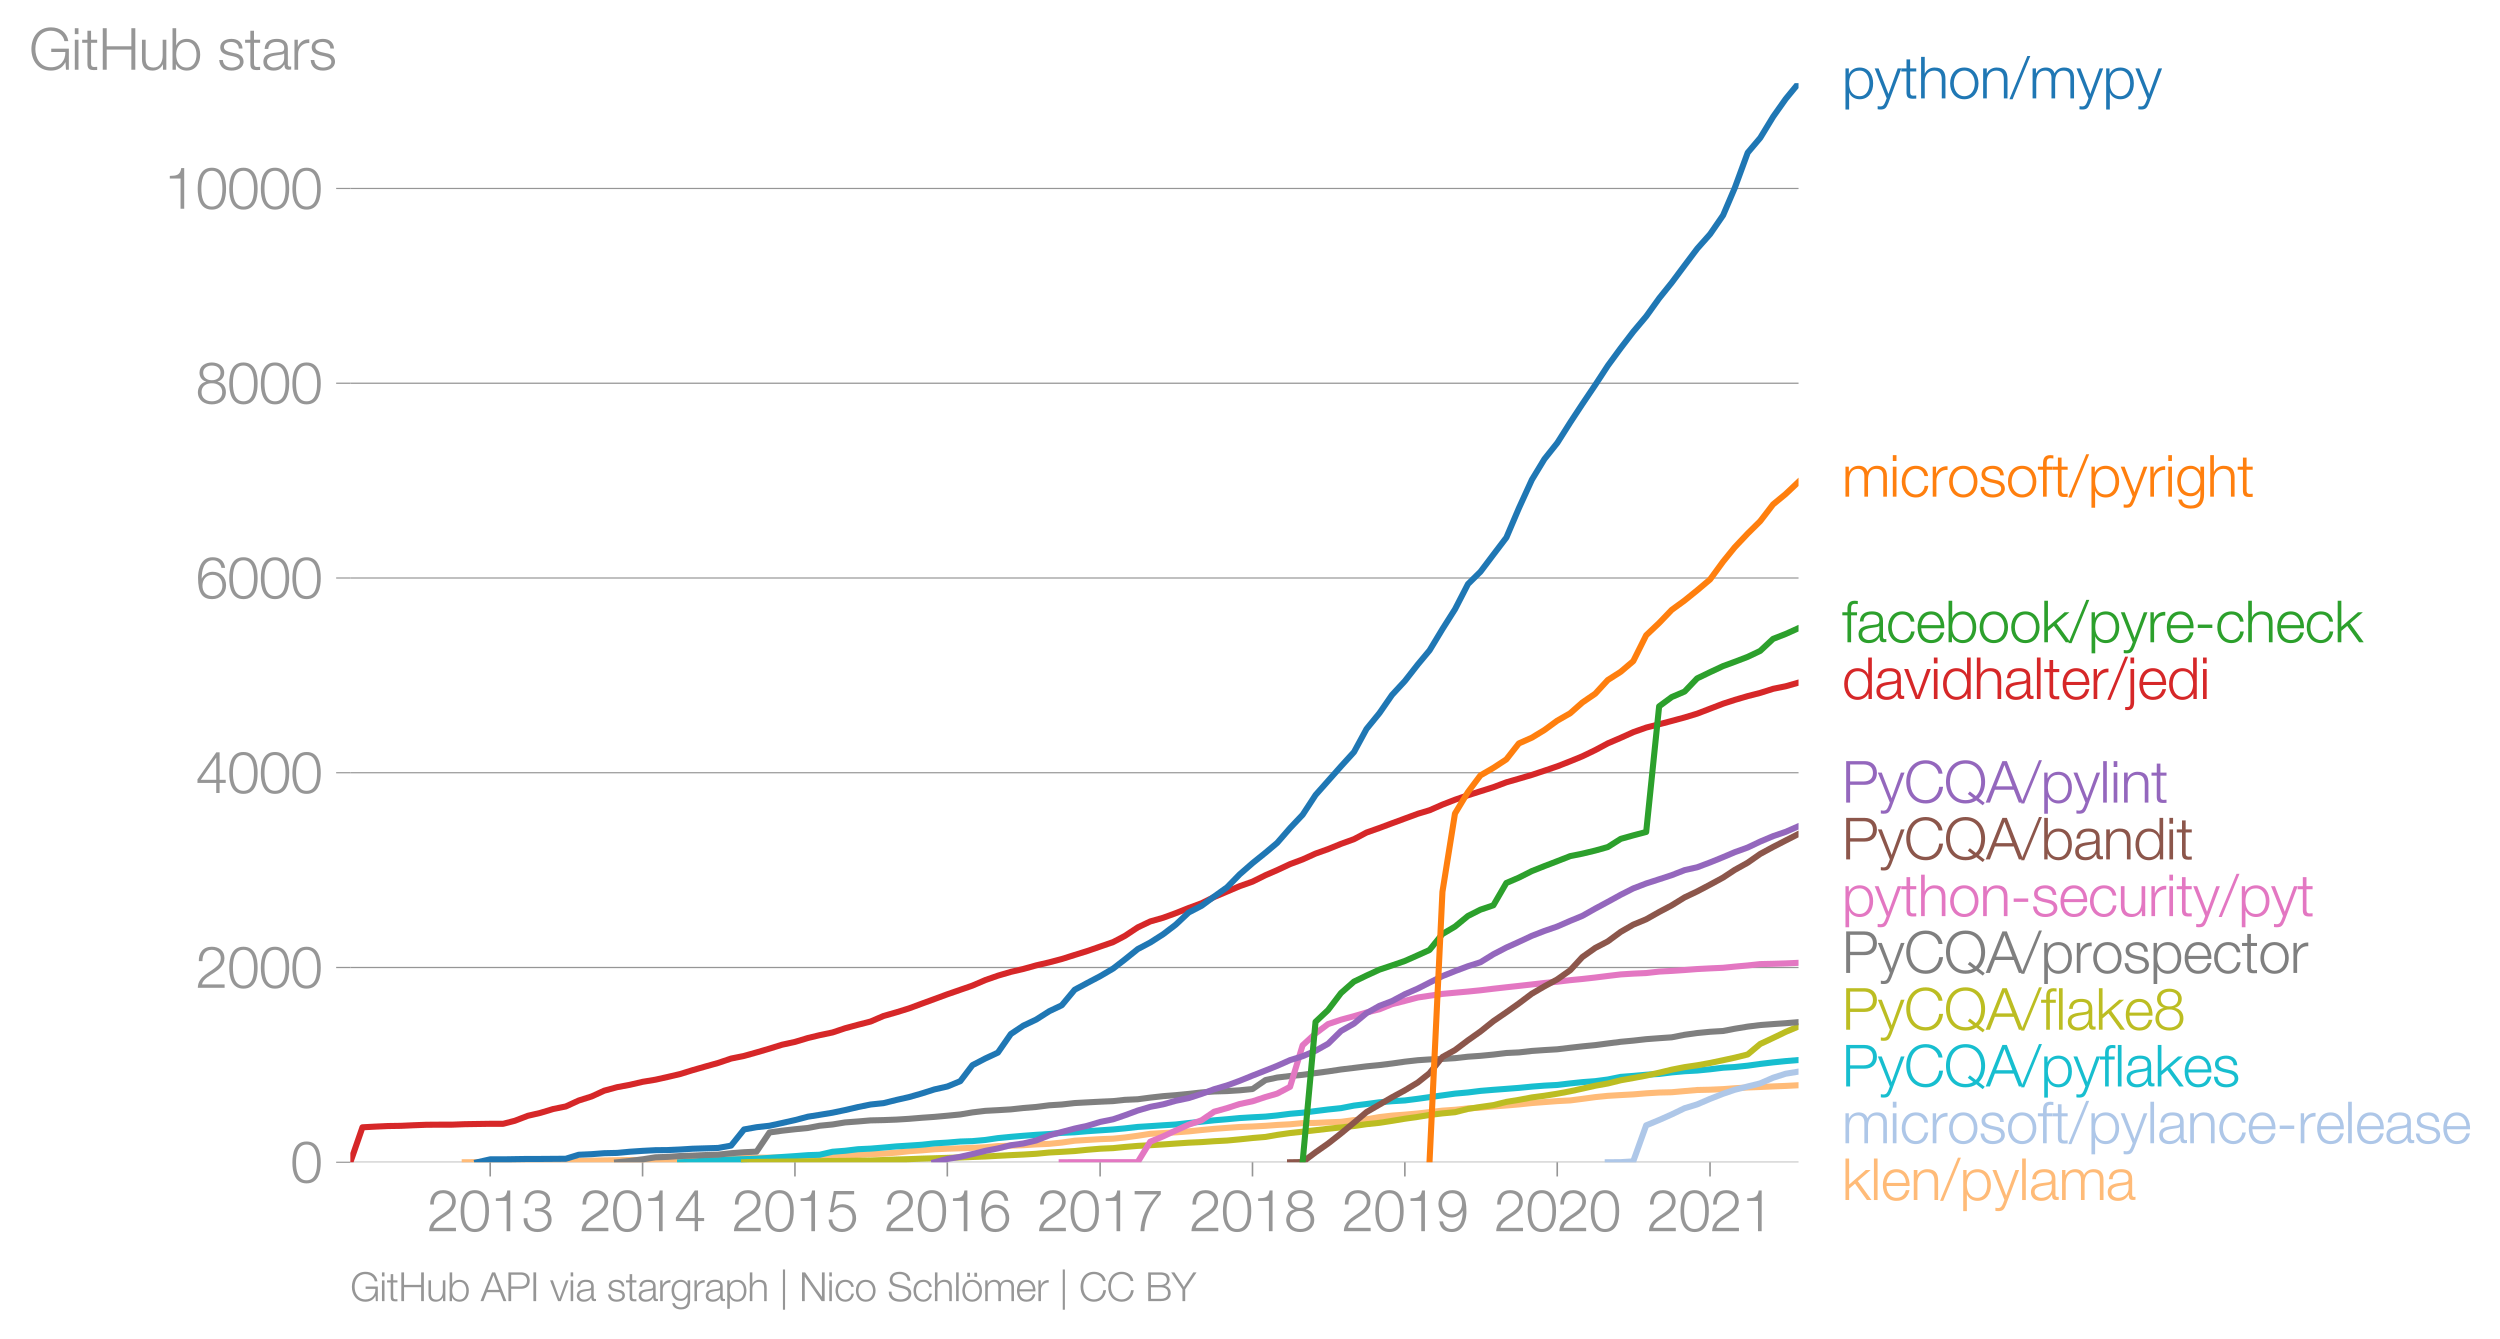 <svg height="440.184" viewBox="0 0 616.497 330.138" width="821.996" xmlns="http://www.w3.org/2000/svg" xmlns:xlink="http://www.w3.org/1999/xlink"><defs><style>*{stroke-linecap:butt;stroke-linejoin:round}</style></defs><g id="figure_1"><path d="M0 330.138h616.497V0H0z" style="fill:none" id="patch_1"/><g id="axes_1"><path d="M86.396 286.611h357.12V20.5H86.396z" style="fill:none" id="patch_2"/><g id="matplotlib.axis_1"><g id="xtick_1"><g id="line2d_1"><defs><path d="M0 0v3.5" id="ma7cddd6872" style="stroke:#969696;stroke-width:.4"/></defs><use style="fill:#969696;stroke:#969696;stroke-width:.4" x="120.883" xlink:href="#ma7cddd6872" y="286.611"/></g><g style="fill:#969696" transform="matrix(.14 0 0 -.14 105.317 303.608)" id="text_1"><defs><path d="M3181 371H691c109 602 909 999 1344 1293 583 378 1127 845 1127 1594 0 832-608 1260-1389 1260-973 0-1453-665-1434-1587h403c-12 659 276 1248 1012 1248 544 0 1004-333 1004-915 0-358-128-595-371-845C1626 1658 262 1331 230 0h2951v371z" id="HelveticaNeue-Light-32" transform="scale(.016)"/><path d="M1779 4179c1024 0 1159-1190 1159-1965 0-780-135-1971-1159-1971S621 1434 621 2214c0 775 134 1965 1158 1965zm0 339C474 4518 218 3258 218 2208 218 1165 474-96 1779-96c1306 0 1562 1261 1562 2310 0 1044-256 2304-1562 2304z" id="HelveticaNeue-Light-30" transform="scale(.016)"/><path d="M621 3328h1184V0h403v4480h-326c-122-826-557-838-1261-864v-288z" id="HelveticaNeue-Light-31" transform="scale(.016)"/><path d="M211 1427C147 467 813-96 1741-96c825 0 1542 486 1542 1363 0 589-339 1011-921 1107v13c480 115 755 506 755 992 0 794-685 1139-1389 1139-870 0-1408-627-1414-1472h403c-13 666 345 1133 1017 1133 538 0 980-256 980-845 0-563-493-819-909-812h-339v-340h339c595 0 1075-313 1075-947 0-640-557-992-1146-992-723 0-1145 474-1120 1184H211z" id="HelveticaNeue-Light-33" transform="scale(.016)"/></defs><use xlink:href="#HelveticaNeue-Light-32"/><use x="55.6" xlink:href="#HelveticaNeue-Light-30"/><use x="111.2" xlink:href="#HelveticaNeue-Light-31"/><use x="166.8" xlink:href="#HelveticaNeue-Light-33"/></g></g><g id="xtick_2"><use style="fill:#969696;stroke:#969696;stroke-width:.4" x="158.459" xlink:href="#ma7cddd6872" y="286.611" id="line2d_2"/><g style="fill:#969696" transform="matrix(.14 0 0 -.14 142.892 303.608)" id="text_2"><defs><path d="M192 1114h2067V0h371v1114h672v339h-672v3027h-364L192 1504v-390zm365 339 1689 2438h13V1453H557z" id="HelveticaNeue-Light-34" transform="scale(.016)"/></defs><use xlink:href="#HelveticaNeue-Light-32"/><use x="55.6" xlink:href="#HelveticaNeue-Light-30"/><use x="111.2" xlink:href="#HelveticaNeue-Light-31"/><use x="166.8" xlink:href="#HelveticaNeue-Light-34"/></g></g><g id="xtick_3"><use style="fill:#969696;stroke:#969696;stroke-width:.4" x="196.034" xlink:href="#ma7cddd6872" y="286.611" id="line2d_3"/><g style="fill:#969696" transform="matrix(.14 0 0 -.14 180.468 303.608)" id="text_3"><defs><path d="M230 1280C250 429 870-96 1702-96c858 0 1556 640 1556 1517 0 902-583 1549-1504 1549-346 0-724-154-948-416l-12 12 288 1485h1958v371H800L365 2099h345c218 339 602 531 999 531 665 0 1145-505 1145-1164 0-653-428-1223-1120-1223-614 0-1081 416-1100 1037H230z" id="HelveticaNeue-Light-35" transform="scale(.016)"/></defs><use xlink:href="#HelveticaNeue-Light-32"/><use x="55.6" xlink:href="#HelveticaNeue-Light-30"/><use x="111.2" xlink:href="#HelveticaNeue-Light-31"/><use x="166.8" xlink:href="#HelveticaNeue-Light-35"/></g></g><g id="xtick_4"><use style="fill:#969696;stroke:#969696;stroke-width:.4" x="233.609" xlink:href="#ma7cddd6872" y="286.611" id="line2d_4"/><g style="fill:#969696" transform="matrix(.14 0 0 -.14 218.043 303.608)" id="text_4"><defs><path d="M1856 2579c685 0 1082-531 1082-1184 0-621-436-1152-1076-1152-780 0-1120 519-1120 1152 0 659 410 1184 1114 1184zm1376 768c-96 781-589 1171-1376 1171-1466 0-1600-1702-1600-2233C256 538 736-96 1824-96c883 0 1517 646 1517 1517 0 877-583 1497-1479 1497-505 0-979-300-1190-742h-13c0 813 192 2003 1235 2003 519 0 864-339 935-832h403z" id="HelveticaNeue-Light-36" transform="scale(.016)"/></defs><use xlink:href="#HelveticaNeue-Light-32"/><use x="55.6" xlink:href="#HelveticaNeue-Light-30"/><use x="111.2" xlink:href="#HelveticaNeue-Light-31"/><use x="166.8" xlink:href="#HelveticaNeue-Light-36"/></g></g><g id="xtick_5"><use style="fill:#969696;stroke:#969696;stroke-width:.4" x="271.287" xlink:href="#ma7cddd6872" y="286.611" id="line2d_5"/><g style="fill:#969696" transform="matrix(.14 0 0 -.14 255.721 303.608)" id="text_5"><defs><path d="M326 4051h2477C1562 2637 1069 1517 960 0h435c103 2086 1255 3469 1811 4051v371H326v-371z" id="HelveticaNeue-Light-37" transform="scale(.016)"/></defs><use xlink:href="#HelveticaNeue-Light-32"/><use x="55.6" xlink:href="#HelveticaNeue-Light-30"/><use x="111.2" xlink:href="#HelveticaNeue-Light-31"/><use x="166.8" xlink:href="#HelveticaNeue-Light-37"/></g></g><g id="xtick_6"><use style="fill:#969696;stroke:#969696;stroke-width:.4" x="308.863" xlink:href="#ma7cddd6872" y="286.611" id="line2d_6"/><g style="fill:#969696" transform="matrix(.14 0 0 -.14 293.297 303.608)" id="text_6"><defs><path d="M1779 243c-627 0-1139 339-1139 1011 0 660 525 986 1139 973 602 13 1139-326 1139-973 0-684-512-1011-1139-1011zm1357 3155c0 768-698 1120-1363 1120-659 0-1357-352-1357-1120 0-492 262-844 730-985v-13c-551-102-896-563-909-1146C237 352 941-96 1779-96c839 0 1543 448 1543 1350 0 602-340 1031-916 1146v13c455 134 730 499 730 985zm-1357-832c-473-12-960 231-960 832 0 512 467 781 960 781 538 0 954-269 954-781 0-576-461-844-954-832z" id="HelveticaNeue-Light-38" transform="scale(.016)"/></defs><use xlink:href="#HelveticaNeue-Light-32"/><use x="55.6" xlink:href="#HelveticaNeue-Light-30"/><use x="111.2" xlink:href="#HelveticaNeue-Light-31"/><use x="166.8" xlink:href="#HelveticaNeue-Light-38"/></g></g><g id="xtick_7"><use style="fill:#969696;stroke:#969696;stroke-width:.4" x="346.438" xlink:href="#ma7cddd6872" y="286.611" id="line2d_7"/><g style="fill:#969696" transform="matrix(.14 0 0 -.14 330.872 303.608)" id="text_7"><defs><path d="M1702 1843c-684 0-1081 531-1081 1184 0 621 435 1152 1075 1152 781 0 1120-518 1120-1152 0-659-410-1184-1114-1184zM326 1075C422 294 915-96 1702-96c1466 0 1600 1702 1600 2234 0 1747-480 2380-1568 2380-883 0-1516-646-1516-1516 0-877 582-1498 1478-1498 506 0 979 301 1190 742h13c0-812-192-2003-1235-2003-518 0-864 339-934 832H326z" id="HelveticaNeue-Light-39" transform="scale(.016)"/></defs><use xlink:href="#HelveticaNeue-Light-32"/><use x="55.6" xlink:href="#HelveticaNeue-Light-30"/><use x="111.2" xlink:href="#HelveticaNeue-Light-31"/><use x="166.8" xlink:href="#HelveticaNeue-Light-39"/></g></g><g id="xtick_8"><use style="fill:#969696;stroke:#969696;stroke-width:.4" x="384.013" xlink:href="#ma7cddd6872" y="286.611" id="line2d_8"/><g style="fill:#969696" transform="matrix(.14 0 0 -.14 368.447 303.608)" id="text_8"><use xlink:href="#HelveticaNeue-Light-32"/><use x="55.6" xlink:href="#HelveticaNeue-Light-30"/><use x="111.2" xlink:href="#HelveticaNeue-Light-32"/><use x="166.8" xlink:href="#HelveticaNeue-Light-30"/></g></g><g id="xtick_9"><use style="fill:#969696;stroke:#969696;stroke-width:.4" x="421.692" xlink:href="#ma7cddd6872" y="286.611" id="line2d_9"/><g style="fill:#969696" transform="matrix(.14 0 0 -.14 406.125 303.608)" id="text_9"><use xlink:href="#HelveticaNeue-Light-32"/><use x="55.6" xlink:href="#HelveticaNeue-Light-30"/><use x="111.2" xlink:href="#HelveticaNeue-Light-32"/><use x="166.8" xlink:href="#HelveticaNeue-Light-31"/></g></g></g><g id="matplotlib.axis_2"><g id="ytick_1"><path clip-path="url(#ped3f3877a9)" d="M86.396 286.611h357.12" style="fill:none;stroke:#969696;stroke-linecap:square;stroke-width:.3" id="line2d_10"/><g id="line2d_11"><defs><path d="M0 0h-3.5" id="mf1d0d00480" style="stroke:#969696;stroke-width:.3"/></defs><use style="fill:#969696;stroke:#969696;stroke-width:.3" x="86.396" xlink:href="#mf1d0d00480" y="286.611"/></g><use xlink:href="#HelveticaNeue-Light-30" style="fill:#969696" transform="matrix(.14 0 0 -.14 71.613 291.61)" id="text_10"/></g><g id="ytick_2"><path clip-path="url(#ped3f3877a9)" d="M86.396 238.585h357.12" style="fill:none;stroke:#969696;stroke-linecap:square;stroke-width:.3" id="line2d_12"/><use style="fill:#969696;stroke:#969696;stroke-width:.3" x="86.396" xlink:href="#mf1d0d00480" y="238.585" id="line2d_13"/><g style="fill:#969696" transform="matrix(.14 0 0 -.14 48.264 243.584)" id="text_11"><use xlink:href="#HelveticaNeue-Light-32"/><use x="55.6" xlink:href="#HelveticaNeue-Light-30"/><use x="111.2" xlink:href="#HelveticaNeue-Light-30"/><use x="166.8" xlink:href="#HelveticaNeue-Light-30"/></g></g><g id="ytick_3"><path clip-path="url(#ped3f3877a9)" d="M86.396 190.56h357.12" style="fill:none;stroke:#969696;stroke-linecap:square;stroke-width:.3" id="line2d_14"/><use style="fill:#969696;stroke:#969696;stroke-width:.3" x="86.396" xlink:href="#mf1d0d00480" y="190.559" id="line2d_15"/><g style="fill:#969696" transform="matrix(.14 0 0 -.14 48.264 195.558)" id="text_12"><use xlink:href="#HelveticaNeue-Light-34"/><use x="55.6" xlink:href="#HelveticaNeue-Light-30"/><use x="111.2" xlink:href="#HelveticaNeue-Light-30"/><use x="166.8" xlink:href="#HelveticaNeue-Light-30"/></g></g><g id="ytick_4"><path clip-path="url(#ped3f3877a9)" d="M86.396 142.533h357.12" style="fill:none;stroke:#969696;stroke-linecap:square;stroke-width:.3" id="line2d_16"/><use style="fill:#969696;stroke:#969696;stroke-width:.3" x="86.396" xlink:href="#mf1d0d00480" y="142.533" id="line2d_17"/><g style="fill:#969696" transform="matrix(.14 0 0 -.14 48.264 147.532)" id="text_13"><use xlink:href="#HelveticaNeue-Light-36"/><use x="55.6" xlink:href="#HelveticaNeue-Light-30"/><use x="111.2" xlink:href="#HelveticaNeue-Light-30"/><use x="166.8" xlink:href="#HelveticaNeue-Light-30"/></g></g><g id="ytick_5"><path clip-path="url(#ped3f3877a9)" d="M86.396 94.507h357.12" style="fill:none;stroke:#969696;stroke-linecap:square;stroke-width:.3" id="line2d_18"/><use style="fill:#969696;stroke:#969696;stroke-width:.3" x="86.396" xlink:href="#mf1d0d00480" y="94.507" id="line2d_19"/><g style="fill:#969696" transform="matrix(.14 0 0 -.14 48.264 99.506)" id="text_14"><use xlink:href="#HelveticaNeue-Light-38"/><use x="55.6" xlink:href="#HelveticaNeue-Light-30"/><use x="111.2" xlink:href="#HelveticaNeue-Light-30"/><use x="166.8" xlink:href="#HelveticaNeue-Light-30"/></g></g><g id="ytick_6"><path clip-path="url(#ped3f3877a9)" d="M86.396 46.481h357.12" style="fill:none;stroke:#969696;stroke-linecap:square;stroke-width:.3" id="line2d_20"/><use style="fill:#969696;stroke:#969696;stroke-width:.3" x="86.396" xlink:href="#mf1d0d00480" y="46.481" id="line2d_21"/><g style="fill:#969696" transform="matrix(.14 0 0 -.14 40.48 51.48)" id="text_15"><use xlink:href="#HelveticaNeue-Light-31"/><use x="55.6" xlink:href="#HelveticaNeue-Light-30"/><use x="111.2" xlink:href="#HelveticaNeue-Light-30"/><use x="166.8" xlink:href="#HelveticaNeue-Light-30"/><use x="222.4" xlink:href="#HelveticaNeue-Light-30"/></g></g><g style="fill:#969696" transform="matrix(.14 0 0 -.14 7.2 17.197)" id="text_16"><defs><path d="M4365 2323H2426v-371h1555c19-966-570-1677-1581-1677-1210 0-1722 1011-1722 2010 0 998 512 2009 1722 2009 870 0 1414-620 1472-1145h435c-166 998-947 1517-1907 1517-1440 0-2157-1133-2157-2381S960-96 2400-96c659 0 1274 275 1581 928h13l57-832h314v2323z" id="HelveticaNeue-Light-47" transform="scale(.016)"/><path d="M390 0h404v3302H390V0zm0 3923h404v647H390v-647z" id="HelveticaNeue-Light-69" transform="scale(.016)"/><path d="M1024 4294H621v-992H45v-339h576V704c-7-563 179-742 717-742 121 0 236 12 358 12v346c-115-13-230-19-346-19-288 19-326 173-326 435v2227h672v339h-672v992z" id="HelveticaNeue-Light-74" transform="scale(.016)"/><path d="M461 0h435v2214h2714V0h435v4570h-435V2586H896v1984H461V0z" id="HelveticaNeue-Light-48" transform="scale(.016)"/><path d="M3059 3302h-403V1568c0-672-301-1325-992-1325-640 0-864 314-883 909v2150H378V1158C378 390 704-96 1536-96c493 0 928 250 1139 691h13V0h371v3302z" id="HelveticaNeue-Light-75" transform="scale(.016)"/><path d="M3027 1651c0-685-313-1408-1081-1408-858 0-1159 723-1159 1408s301 1408 1159 1408c768 0 1081-723 1081-1408zM384 0h371v627h13C954 179 1414-96 1946-96c1004 0 1484 813 1484 1747 0 935-480 1747-1484 1747-493 0-973-249-1146-723h-13v1895H384V0z" id="HelveticaNeue-Light-62" transform="scale(.016)"/><path d="M2765 2336c-26 717-551 1062-1210 1062-582 0-1241-256-1241-928 0-563 396-742 921-883l519-115c364-90 723-218 723-602 0-460-525-627-903-627-537 0-940 282-972 826H198C262 262 787-96 1555-96c615 0 1325 275 1325 992 0 576-480 845-941 915l-537 122c-276 70-685 198-685 557 0 428 422 569 781 569 460 0 844-224 864-723h403z" id="HelveticaNeue-Light-73" transform="scale(.016)"/><path d="M2496 1280c6-646-538-1037-1152-1037-378 0-736 250-736 653 0 646 851 640 1536 762 109 19 288 51 339 147h13v-525zM749 2291c13 538 384 768 883 768 474 0 864-134 864-678 0-365-186-410-518-448-871-103-1773-135-1773-1063 0-665 499-966 1107-966 634 0 922 243 1203 672h13c0-346 64-576 474-576 108 0 172 6 262 26v339c-32-13-83-26-128-26-160 0-237 90-237 243v1754c0 883-633 1062-1216 1062-755 0-1299-332-1337-1107h403z" id="HelveticaNeue-Light-61" transform="scale(.016)"/><path d="M384 0h403v1760c0 685 499 1222 1229 1184v403c-595 26-1043-288-1248-819h-13v774H384V0z" id="HelveticaNeue-Light-72" transform="scale(.016)"/></defs><use xlink:href="#HelveticaNeue-Light-47"/><use x="74.1" xlink:href="#HelveticaNeue-Light-69"/><use x="92.6" xlink:href="#HelveticaNeue-Light-74"/><use x="122.2" xlink:href="#HelveticaNeue-Light-48"/><use x="192.6" xlink:href="#HelveticaNeue-Light-75"/><use x="246.3" xlink:href="#HelveticaNeue-Light-62"/><use x="303.7" xlink:href="#HelveticaNeue-Light-20"/><use x="331.5" xlink:href="#HelveticaNeue-Light-73"/><use x="379.6" xlink:href="#HelveticaNeue-Light-74"/><use x="409.2" xlink:href="#HelveticaNeue-Light-61"/><use x="461.1" xlink:href="#HelveticaNeue-Light-72"/><use x="492.6" xlink:href="#HelveticaNeue-Light-73"/></g></g><path clip-path="url(#ped3f3877a9)" d="m114.603 286.611 3.089-.024h9.265l3.191-.096 3.089-.024 3.191-.024 3.088-.048 3.192-.096 3.191-.072 3.088-.072 3.192-.048 3.088-.048 3.192-.024h3.19l2.883-.048 3.192-.096 3.088-.12 3.191-.024 3.089-.072 3.191-.048 3.191-.048 3.089-.096h3.191l3.089-.097 3.19-.072 3.192-.096 2.883-.12 3.191-.072 3.088-.144 3.192-.072 3.088-.192 3.191-.12 3.192-.264 3.088-.336 3.191-.216 3.089-.265 3.191-.144 3.191-.096 2.986-.12 3.191-.144 3.089-.288 3.191-.096 3.088-.12 3.192-.192 3.191-.144 3.088-.312 3.192-.457 3.088-.192 3.191-.192 3.192-.12 2.882-.288 3.192-.432 3.088-.48 3.191-.193 3.089-.168 3.191-.24 3.191-.336 3.089-.288 3.191-.24 3.088-.217 3.192-.12 3.191-.168 2.883-.216 3.19-.168 3.09-.288 3.19-.048 3.089-.144 3.191-.12 3.192-.432 3.088-.193 3.191-.552 3.089-.36 3.191-.24 3.191-.288 2.883-.337 3.191-.36 3.089-.216 3.19-.336 3.09-.192 3.19-.288 3.192-.24 3.088-.265 3.192-.336 3.088-.24 3.191-.24 3.192-.168 2.985-.384 3.192-.433 3.088-.312 3.191-.192 3.089-.168 3.19-.264 3.192-.192 3.089-.072 3.191-.288 3.088-.265 3.192-.072 3.191-.144 2.882-.216 3.192-.192 3.088-.12 3.192-.144 3.088-.12 3.191-.168" style="fill:none;stroke:#ffbb78;stroke-linecap:square;stroke-width:1.5" id="line2d_22"/><path clip-path="url(#ped3f3877a9)" d="m396.47 286.611 3.191-.024 3.089-.192 3.19-8.885 3.192-1.32 3.089-1.37 3.191-1.536 3.088-.937 3.192-1.368 3.191-1.249 2.882-.985 3.192-.816 3.088-.768 3.192-1.393 3.088-.985 3.191-.528" style="fill:none;stroke:#aec7e8;stroke-linecap:square;stroke-width:1.5" id="line2d_23"/><path clip-path="url(#ped3f3877a9)" d="m167.724 286.611 3.088-.144 3.191-.312 3.089-.048 3.191-.168 3.191-.096 3.089-.096 3.191-.216 3.089-.217 3.19-.216 3.192-.24 2.883-.096 3.191-.744 3.088-.24 3.192-.385 3.088-.144 3.191-.264 3.192-.288 3.088-.192 3.191-.216 3.089-.336 3.191-.192 3.191-.265 2.986-.096 3.191-.288 3.089-.456 3.191-.312 3.088-.264 3.192-.24 3.191-.193 3.088-.288 3.192-.144 3.088-.264 3.191-.216 3.192-.216 2.882-.264 3.192-.36 3.088-.193 3.191-.216 3.089-.192 3.191-.36 3.191-.336 3.089-.336 3.191-.265 3.088-.288 3.192-.192 3.191-.168 2.883-.288 3.19-.408 3.09-.264 3.19-.409 3.089-.384 3.191-.336 3.192-.624 3.088-.385 3.191-.432 3.089-.264 3.191-.192 3.191-.408 2.883-.409 3.191-.432 3.089-.432 3.19-.288 3.09-.384 3.19-.265 3.192-.24 3.088-.24 3.192-.312 3.088-.24 3.191-.168 3.192-.384 2.985-.313 3.192-.24 3.088-.408 3.191-.648 3.089-.24 3.19-.289 3.192-.192 3.089-.384 3.191-.288 3.088-.168 3.192-.312 3.191-.384 2.882-.169 3.192-.336 3.088-.432 3.192-.384 3.088-.312 3.191-.265" style="fill:none;stroke:#17becf;stroke-linecap:square;stroke-width:1.5" id="line2d_24"/><g style="fill:#1f77b4" transform="matrix(.14 0 0 -.14 454.23 24.266)" id="text_17"><defs><path d="M3027 1651c0-685-313-1408-1081-1408-858 0-1159 723-1159 1408 0 749 269 1408 1159 1408 768 0 1081-723 1081-1408zM384-1222h403V627h13C973 154 1453-96 1946-96c1004 0 1484 813 1484 1747 0 935-480 1747-1484 1747-532 0-992-275-1178-723h-13v627H384v-4524z" id="HelveticaNeue-Light-70" transform="scale(.016)"/><path d="m1331 13-141-378c-134-307-217-518-576-518-89 0-179 13-275 32v-339c64-26 147-26 307-32 506 0 640 160 871 716l1433 3808h-403L1530 486 442 3302H13L1331 13z" id="HelveticaNeue-Light-79" transform="scale(.016)"/><path d="M378 0h403v1926c13 647 397 1133 1037 1133 652 0 838-429 838-998V0h403v2125c0 787-281 1273-1209 1273-468 0-909-268-1056-665h-13v1837H378V0z" id="HelveticaNeue-Light-68" transform="scale(.016)"/><path d="M1779 3398c-1011 0-1561-800-1561-1747S768-96 1779-96s1562 800 1562 1747-551 1747-1562 1747zm0-339c775 0 1159-704 1159-1408S2554 243 1779 243c-774 0-1158 704-1158 1408s384 1408 1158 1408z" id="HelveticaNeue-Light-6f" transform="scale(.016)"/><path d="M378 0h403v1926c13 647 397 1133 1037 1133 652 0 838-429 838-998V0h403v2125c0 787-281 1273-1209 1273-468 0-909-268-1056-665h-13v569H378V0z" id="HelveticaNeue-Light-6e" transform="scale(.016)"/><path d="m262-96 1952 4762h-326L-83-96h345z" id="HelveticaNeue-Light-2f" transform="scale(.016)"/><path d="M384 0h403v1843c7 691 288 1216 986 1216 512 0 697-371 691-819V0h403v1869c0 614 199 1190 896 1190 576 0 781-294 781-838V0h403v2240c0 781-371 1158-1094 1158-435 0-851-211-1050-646-121 435-512 646-947 646-525 0-870-256-1082-652h-19v556H384V0z" id="HelveticaNeue-Light-6d" transform="scale(.016)"/></defs><use xlink:href="#HelveticaNeue-Light-70"/><use x="57.4" xlink:href="#HelveticaNeue-Light-79"/><use x="103.7" xlink:href="#HelveticaNeue-Light-74"/><use x="133.3" xlink:href="#HelveticaNeue-Light-68"/><use x="187" xlink:href="#HelveticaNeue-Light-6f"/><use x="242.6" xlink:href="#HelveticaNeue-Light-6e"/><use x="296.3" xlink:href="#HelveticaNeue-Light-2f"/><use x="329.6" xlink:href="#HelveticaNeue-Light-6d"/><use x="412.9" xlink:href="#HelveticaNeue-Light-79"/><use x="459.2" xlink:href="#HelveticaNeue-Light-70"/><use x="516.6" xlink:href="#HelveticaNeue-Light-79"/></g><g style="fill:#ff7f0e" transform="matrix(.14 0 0 -.14 454.23 122.47)" id="text_18"><defs><path d="M3117 2266c-90 755-634 1132-1338 1132-1011 0-1561-800-1561-1747S768-96 1779-96c736 0 1255 486 1363 1280h-403c-51-550-461-941-960-941-774 0-1158 704-1158 1408s384 1408 1158 1408c525 0 826-301 935-793h403z" id="HelveticaNeue-Light-63" transform="scale(.016)"/><path d="M1658 3302h-653v288c6 359-7 640 441 640 96 0 186-12 295-32v346c-128 19-224 26-339 26-647 0-807-397-800-967v-301H38v-339h564V0h403v2963h653v339z" id="HelveticaNeue-Light-66" transform="scale(.016)"/><path d="M1709 378c-743 0-1088 646-1088 1312 0 684 320 1369 1088 1369 761 0 1062-723 1062-1369 0-672-365-1312-1062-1312zm1465 2924h-403v-569h-13c-160 365-569 665-1049 665-954 0-1491-755-1491-1664C218 794 653 38 1709 38c473 0 864 276 1049 679h13V269c0-807-320-1248-1062-1248-448 0-877 173-967 659H339c58-704 711-998 1370-998 1081 0 1459 601 1465 1587v3033z" id="HelveticaNeue-Light-67" transform="scale(.016)"/></defs><use xlink:href="#HelveticaNeue-Light-6d"/><use x="83.3" xlink:href="#HelveticaNeue-Light-69"/><use x="101.8" xlink:href="#HelveticaNeue-Light-63"/><use x="153.7" xlink:href="#HelveticaNeue-Light-72"/><use x="185.2" xlink:href="#HelveticaNeue-Light-6f"/><use x="240.8" xlink:href="#HelveticaNeue-Light-73"/><use x="288.9" xlink:href="#HelveticaNeue-Light-6f"/><use x="344.5" xlink:href="#HelveticaNeue-Light-66"/><use x="370.4" xlink:href="#HelveticaNeue-Light-74"/><use x="400" xlink:href="#HelveticaNeue-Light-2f"/><use x="433.3" xlink:href="#HelveticaNeue-Light-70"/><use x="490.7" xlink:href="#HelveticaNeue-Light-79"/><use x="537" xlink:href="#HelveticaNeue-Light-72"/><use x="568.5" xlink:href="#HelveticaNeue-Light-69"/><use x="587" xlink:href="#HelveticaNeue-Light-67"/><use x="642.6" xlink:href="#HelveticaNeue-Light-68"/><use x="696.3" xlink:href="#HelveticaNeue-Light-74"/></g><g style="fill:#2ca02c" transform="matrix(.14 0 0 -.14 454.23 158.378)" id="text_19"><defs><path d="M3162 1542c32 928-391 1856-1453 1856-1050 0-1491-876-1491-1747C218 710 659-96 1709-96c832 0 1267 435 1440 1184h-403c-128-499-448-845-1037-845-775 0-1082 711-1088 1299h2541zM621 1882c64 601 429 1177 1088 1177 653 0 1030-569 1049-1177H621z" id="HelveticaNeue-Light-65" transform="scale(.016)"/><path d="M384 0h403v1254l653 544L2746 0h505L1747 2080l1408 1222h-537L787 1702v2868H384V0z" id="HelveticaNeue-Light-6b" transform="scale(.016)"/><path d="M1984 1574v372H384v-372h1600z" id="HelveticaNeue-Light-2d" transform="scale(.016)"/></defs><use xlink:href="#HelveticaNeue-Light-66"/><use x="25.9" xlink:href="#HelveticaNeue-Light-61"/><use x="77.8" xlink:href="#HelveticaNeue-Light-63"/><use x="129.7" xlink:href="#HelveticaNeue-Light-65"/><use x="181.6" xlink:href="#HelveticaNeue-Light-62"/><use x="239" xlink:href="#HelveticaNeue-Light-6f"/><use x="294.6" xlink:href="#HelveticaNeue-Light-6f"/><use x="350.2" xlink:href="#HelveticaNeue-Light-6b"/><use x="400.2" xlink:href="#HelveticaNeue-Light-2f"/><use x="433.5" xlink:href="#HelveticaNeue-Light-70"/><use x="490.9" xlink:href="#HelveticaNeue-Light-79"/><use x="537.2" xlink:href="#HelveticaNeue-Light-72"/><use x="568.7" xlink:href="#HelveticaNeue-Light-65"/><use x="620.6" xlink:href="#HelveticaNeue-Light-2d"/><use x="657.6" xlink:href="#HelveticaNeue-Light-63"/><use x="709.5" xlink:href="#HelveticaNeue-Light-68"/><use x="763.2" xlink:href="#HelveticaNeue-Light-65"/><use x="815.1" xlink:href="#HelveticaNeue-Light-63"/><use x="867" xlink:href="#HelveticaNeue-Light-6b"/></g><g style="fill:#d62728" transform="matrix(.14 0 0 -.14 454.23 172.378)" id="text_20"><defs><path d="M646 1651c0 685 314 1408 1082 1408 858 0 1158-723 1158-1408S2586 243 1728 243C960 243 646 966 646 1651zm2644 2919h-404V2675h-12c-173 474-653 723-1146 723-1005 0-1485-812-1485-1747C243 717 723-96 1728-96c480 0 1005 294 1178 723h12V0h372v4570z" id="HelveticaNeue-Light-64" transform="scale(.016)"/><path d="M1286 0h429l1235 3302h-416L1510 403h-12L461 3302H13L1286 0z" id="HelveticaNeue-Light-76" transform="scale(.016)"/><path d="M390 0h404v4570H390V0z" id="HelveticaNeue-Light-6c" transform="scale(.016)"/><path d="M390-403c0-275-51-480-364-480-64-7-154 0-218 6v-333c96 0 186-12 282-12 569 0 704 422 704 915v3609H390V-403zm0 4326h404v647H390v-647z" id="HelveticaNeue-Light-6a" transform="scale(.016)"/></defs><use xlink:href="#HelveticaNeue-Light-64"/><use x="57.4" xlink:href="#HelveticaNeue-Light-61"/><use x="109.3" xlink:href="#HelveticaNeue-Light-76"/><use x="155.6" xlink:href="#HelveticaNeue-Light-69"/><use x="174.1" xlink:href="#HelveticaNeue-Light-64"/><use x="231.5" xlink:href="#HelveticaNeue-Light-68"/><use x="285.2" xlink:href="#HelveticaNeue-Light-61"/><use x="337.1" xlink:href="#HelveticaNeue-Light-6c"/><use x="355.6" xlink:href="#HelveticaNeue-Light-74"/><use x="385.2" xlink:href="#HelveticaNeue-Light-65"/><use x="437.1" xlink:href="#HelveticaNeue-Light-72"/><use x="468.6" xlink:href="#HelveticaNeue-Light-2f"/><use x="501.9" xlink:href="#HelveticaNeue-Light-6a"/><use x="520.4" xlink:href="#HelveticaNeue-Light-65"/><use x="572.3" xlink:href="#HelveticaNeue-Light-64"/><use x="629.7" xlink:href="#HelveticaNeue-Light-69"/></g><g style="fill:#9467bd" transform="matrix(.14 0 0 -.14 454.23 197.924)" id="text_21"><defs><path d="M461 0h435v1958h1594c819 0 1356 480 1356 1306s-537 1306-1356 1306H461V0zm435 4198h1498c601 0 1017-307 1017-934s-416-934-1017-934H896v1868z" id="HelveticaNeue-Light-50" transform="scale(.016)"/><path d="M4237 3187c-115 960-973 1479-1837 1479-1440 0-2157-1133-2157-2381S960-96 2400-96c1069 0 1779 717 1901 1837h-435c-84-813-621-1466-1466-1466-1210 0-1722 1011-1722 2010 0 998 512 2009 1722 2009 666 0 1248-403 1402-1107h435z" id="HelveticaNeue-Light-43" transform="scale(.016)"/><path d="m2842 1229-224-275 601-455c-230-147-512-224-845-224-1209 0-1721 1011-1721 2010 0 998 512 2009 1721 2009 1204 0 1716-1011 1716-2009 0-589-180-1178-583-1562l-665 506zM4486-26l-652 500c460 441 691 1107 691 1811 0 1248-717 2381-2151 2381-1440 0-2156-1133-2156-2381S934-96 2374-96c474 0 871 122 1184 339l711-537 217 268z" id="HelveticaNeue-Light-51" transform="scale(.016)"/><path d="M-45 0h467l551 1421h2080L3610 0h467L2285 4570h-487L-45 0zm2067 4134 884-2342H1107l915 2342z" id="HelveticaNeue-Light-41" transform="scale(.016)"/></defs><use xlink:href="#HelveticaNeue-Light-50"/><use x="63" xlink:href="#HelveticaNeue-Light-79"/><use x="109.3" xlink:href="#HelveticaNeue-Light-43"/><use x="179.7" xlink:href="#HelveticaNeue-Light-51"/><use x="253.8" xlink:href="#HelveticaNeue-Light-41"/><use x="316.8" xlink:href="#HelveticaNeue-Light-2f"/><use x="350.1" xlink:href="#HelveticaNeue-Light-70"/><use x="407.5" xlink:href="#HelveticaNeue-Light-79"/><use x="453.8" xlink:href="#HelveticaNeue-Light-6c"/><use x="472.3" xlink:href="#HelveticaNeue-Light-69"/><use x="490.8" xlink:href="#HelveticaNeue-Light-6e"/><use x="544.5" xlink:href="#HelveticaNeue-Light-74"/></g><g style="fill:#8c564b" transform="matrix(.14 0 0 -.14 454.23 211.924)" id="text_22"><use xlink:href="#HelveticaNeue-Light-50"/><use x="63" xlink:href="#HelveticaNeue-Light-79"/><use x="109.3" xlink:href="#HelveticaNeue-Light-43"/><use x="179.7" xlink:href="#HelveticaNeue-Light-51"/><use x="253.8" xlink:href="#HelveticaNeue-Light-41"/><use x="316.8" xlink:href="#HelveticaNeue-Light-2f"/><use x="350.1" xlink:href="#HelveticaNeue-Light-62"/><use x="407.5" xlink:href="#HelveticaNeue-Light-61"/><use x="459.4" xlink:href="#HelveticaNeue-Light-6e"/><use x="513.1" xlink:href="#HelveticaNeue-Light-64"/><use x="570.5" xlink:href="#HelveticaNeue-Light-69"/><use x="589" xlink:href="#HelveticaNeue-Light-74"/></g><g style="fill:#e377c2" transform="matrix(.14 0 0 -.14 454.23 225.924)" id="text_23"><use xlink:href="#HelveticaNeue-Light-70"/><use x="57.4" xlink:href="#HelveticaNeue-Light-79"/><use x="103.7" xlink:href="#HelveticaNeue-Light-74"/><use x="133.3" xlink:href="#HelveticaNeue-Light-68"/><use x="187" xlink:href="#HelveticaNeue-Light-6f"/><use x="242.6" xlink:href="#HelveticaNeue-Light-6e"/><use x="296.3" xlink:href="#HelveticaNeue-Light-2d"/><use x="333.3" xlink:href="#HelveticaNeue-Light-73"/><use x="381.4" xlink:href="#HelveticaNeue-Light-65"/><use x="433.3" xlink:href="#HelveticaNeue-Light-63"/><use x="485.2" xlink:href="#HelveticaNeue-Light-75"/><use x="538.9" xlink:href="#HelveticaNeue-Light-72"/><use x="570.4" xlink:href="#HelveticaNeue-Light-69"/><use x="588.9" xlink:href="#HelveticaNeue-Light-74"/><use x="618.5" xlink:href="#HelveticaNeue-Light-79"/><use x="664.8" xlink:href="#HelveticaNeue-Light-2f"/><use x="698.1" xlink:href="#HelveticaNeue-Light-70"/><use x="755.5" xlink:href="#HelveticaNeue-Light-79"/><use x="801.8" xlink:href="#HelveticaNeue-Light-74"/></g><g style="fill:#7f7f7f" transform="matrix(.14 0 0 -.14 454.23 239.924)" id="text_24"><use xlink:href="#HelveticaNeue-Light-50"/><use x="63" xlink:href="#HelveticaNeue-Light-79"/><use x="109.3" xlink:href="#HelveticaNeue-Light-43"/><use x="179.7" xlink:href="#HelveticaNeue-Light-51"/><use x="253.8" xlink:href="#HelveticaNeue-Light-41"/><use x="316.8" xlink:href="#HelveticaNeue-Light-2f"/><use x="350.1" xlink:href="#HelveticaNeue-Light-70"/><use x="407.5" xlink:href="#HelveticaNeue-Light-72"/><use x="439" xlink:href="#HelveticaNeue-Light-6f"/><use x="494.6" xlink:href="#HelveticaNeue-Light-73"/><use x="542.7" xlink:href="#HelveticaNeue-Light-70"/><use x="600.1" xlink:href="#HelveticaNeue-Light-65"/><use x="652" xlink:href="#HelveticaNeue-Light-63"/><use x="703.9" xlink:href="#HelveticaNeue-Light-74"/><use x="733.5" xlink:href="#HelveticaNeue-Light-6f"/><use x="789.1" xlink:href="#HelveticaNeue-Light-72"/></g><g style="fill:#bcbd22" transform="matrix(.14 0 0 -.14 454.23 253.924)" id="text_25"><use xlink:href="#HelveticaNeue-Light-50"/><use x="63" xlink:href="#HelveticaNeue-Light-79"/><use x="109.3" xlink:href="#HelveticaNeue-Light-43"/><use x="179.7" xlink:href="#HelveticaNeue-Light-51"/><use x="253.8" xlink:href="#HelveticaNeue-Light-41"/><use x="316.8" xlink:href="#HelveticaNeue-Light-2f"/><use x="350.1" xlink:href="#HelveticaNeue-Light-66"/><use x="376" xlink:href="#HelveticaNeue-Light-6c"/><use x="394.5" xlink:href="#HelveticaNeue-Light-61"/><use x="446.4" xlink:href="#HelveticaNeue-Light-6b"/><use x="496.4" xlink:href="#HelveticaNeue-Light-65"/><use x="548.3" xlink:href="#HelveticaNeue-Light-38"/></g><g style="fill:#17becf" transform="matrix(.14 0 0 -.14 454.23 267.924)" id="text_26"><use xlink:href="#HelveticaNeue-Light-50"/><use x="63" xlink:href="#HelveticaNeue-Light-79"/><use x="109.3" xlink:href="#HelveticaNeue-Light-43"/><use x="179.7" xlink:href="#HelveticaNeue-Light-51"/><use x="253.8" xlink:href="#HelveticaNeue-Light-41"/><use x="316.8" xlink:href="#HelveticaNeue-Light-2f"/><use x="350.1" xlink:href="#HelveticaNeue-Light-70"/><use x="407.5" xlink:href="#HelveticaNeue-Light-79"/><use x="453.8" xlink:href="#HelveticaNeue-Light-66"/><use x="479.7" xlink:href="#HelveticaNeue-Light-6c"/><use x="498.2" xlink:href="#HelveticaNeue-Light-61"/><use x="550.1" xlink:href="#HelveticaNeue-Light-6b"/><use x="600.1" xlink:href="#HelveticaNeue-Light-65"/><use x="652" xlink:href="#HelveticaNeue-Light-73"/></g><g style="fill:#aec7e8" transform="matrix(.14 0 0 -.14 454.23 281.924)" id="text_27"><use xlink:href="#HelveticaNeue-Light-6d"/><use x="83.3" xlink:href="#HelveticaNeue-Light-69"/><use x="101.8" xlink:href="#HelveticaNeue-Light-63"/><use x="153.7" xlink:href="#HelveticaNeue-Light-72"/><use x="185.2" xlink:href="#HelveticaNeue-Light-6f"/><use x="240.8" xlink:href="#HelveticaNeue-Light-73"/><use x="288.9" xlink:href="#HelveticaNeue-Light-6f"/><use x="344.5" xlink:href="#HelveticaNeue-Light-66"/><use x="370.4" xlink:href="#HelveticaNeue-Light-74"/><use x="400" xlink:href="#HelveticaNeue-Light-2f"/><use x="433.3" xlink:href="#HelveticaNeue-Light-70"/><use x="490.7" xlink:href="#HelveticaNeue-Light-79"/><use x="537" xlink:href="#HelveticaNeue-Light-6c"/><use x="555.5" xlink:href="#HelveticaNeue-Light-61"/><use x="607.4" xlink:href="#HelveticaNeue-Light-6e"/><use x="661.1" xlink:href="#HelveticaNeue-Light-63"/><use x="713" xlink:href="#HelveticaNeue-Light-65"/><use x="764.9" xlink:href="#HelveticaNeue-Light-2d"/><use x="801.9" xlink:href="#HelveticaNeue-Light-72"/><use x="833.4" xlink:href="#HelveticaNeue-Light-65"/><use x="885.3" xlink:href="#HelveticaNeue-Light-6c"/><use x="903.8" xlink:href="#HelveticaNeue-Light-65"/><use x="955.7" xlink:href="#HelveticaNeue-Light-61"/><use x="1007.6" xlink:href="#HelveticaNeue-Light-73"/><use x="1055.7" xlink:href="#HelveticaNeue-Light-65"/></g><g style="fill:#ffbb78" transform="matrix(.14 0 0 -.14 454.23 295.924)" id="text_28"><use xlink:href="#HelveticaNeue-Light-6b"/><use x="50" xlink:href="#HelveticaNeue-Light-6c"/><use x="68.5" xlink:href="#HelveticaNeue-Light-65"/><use x="120.4" xlink:href="#HelveticaNeue-Light-6e"/><use x="174.1" xlink:href="#HelveticaNeue-Light-2f"/><use x="207.4" xlink:href="#HelveticaNeue-Light-70"/><use x="264.8" xlink:href="#HelveticaNeue-Light-79"/><use x="311.1" xlink:href="#HelveticaNeue-Light-6c"/><use x="329.6" xlink:href="#HelveticaNeue-Light-61"/><use x="381.5" xlink:href="#HelveticaNeue-Light-6d"/><use x="464.8" xlink:href="#HelveticaNeue-Light-61"/></g><g style="fill:#969696" transform="matrix(.097 0 0 -.097 86.396 320.859)" id="text_29"><defs><path d="M493 0h435v4570H493V0z" id="HelveticaNeue-Light-49" transform="scale(.016)"/><path d="M544-1370h339v6400H544v-6400z" id="HelveticaNeue-Light-7c" transform="scale(.016)"/><path d="M454 0h436v3866h12L3565 0h486v4570h-435V704h-13L941 4570H454V0z" id="HelveticaNeue-Light-4e" transform="scale(.016)"/><path d="M230 1504C179 390 973-96 2054-96c1620 0 1748 992 1748 1306 0 748-538 1030-1184 1203l-1114 275c-371 90-691 269-691 698 0 678 550 908 1145 908 647 0 1223-352 1248-1049h436c6 934-788 1421-1690 1421-1286 0-1574-839-1574-1287 0-710 492-966 1030-1101l1018-249c422-103 940-307 940-826 0-665-729-928-1209-928-832 0-1511 288-1491 1229H230z" id="HelveticaNeue-Light-53" transform="scale(.016)"/><path d="M1779 3398c-1011 0-1561-800-1561-1747S768-96 1779-96s1562 800 1562 1747-551 1747-1562 1747zm0-339c775 0 1159-704 1159-1408S2554 243 1779 243c-774 0-1158 704-1158 1408s384 1408 1158 1408zm787 813v646h-435v-646h435zm-1132 0v646H998v-646h436z" id="HelveticaNeue-Light-f6" transform="scale(.016)"/><path d="M896 2195h1498c761 0 1203-301 1203-883 0-730-557-947-1203-941H896v1824zM461 0h1933c1484 0 1638 864 1638 1299 0 595-378 1037-966 1114v13c473 102 793 544 793 1024 0 851-697 1120-1465 1120H461V0zm435 4198h1498c678 0 1030-288 1030-857 0-429-333-775-1030-775H896v1632z" id="HelveticaNeue-Light-42" transform="scale(.016)"/><path d="M1734 0h436v1882l1804 2688h-518L1958 2253 454 4570H-64l1798-2688V0z" id="HelveticaNeue-Light-59" transform="scale(.016)"/></defs><use xlink:href="#HelveticaNeue-Light-47"/><use x="74.1" xlink:href="#HelveticaNeue-Light-69"/><use x="92.6" xlink:href="#HelveticaNeue-Light-74"/><use x="122.2" xlink:href="#HelveticaNeue-Light-48"/><use x="192.6" xlink:href="#HelveticaNeue-Light-75"/><use x="246.3" xlink:href="#HelveticaNeue-Light-62"/><use x="303.7" xlink:href="#HelveticaNeue-Light-20"/><use x="331.5" xlink:href="#HelveticaNeue-Light-41"/><use x="394.5" xlink:href="#HelveticaNeue-Light-50"/><use x="457.5" xlink:href="#HelveticaNeue-Light-49"/><use x="479.7" xlink:href="#HelveticaNeue-Light-20"/><use x="507.5" xlink:href="#HelveticaNeue-Light-76"/><use x="553.8" xlink:href="#HelveticaNeue-Light-69"/><use x="572.3" xlink:href="#HelveticaNeue-Light-61"/><use x="624.2" xlink:href="#HelveticaNeue-Light-20"/><use x="652" xlink:href="#HelveticaNeue-Light-73"/><use x="700.1" xlink:href="#HelveticaNeue-Light-74"/><use x="729.7" xlink:href="#HelveticaNeue-Light-61"/><use x="781.6" xlink:href="#HelveticaNeue-Light-72"/><use x="813.1" xlink:href="#HelveticaNeue-Light-67"/><use x="868.7" xlink:href="#HelveticaNeue-Light-72"/><use x="900.2" xlink:href="#HelveticaNeue-Light-61"/><use x="952.1" xlink:href="#HelveticaNeue-Light-70"/><use x="1009.5" xlink:href="#HelveticaNeue-Light-68"/><use x="1063.2" xlink:href="#HelveticaNeue-Light-20"/><use x="1091" xlink:href="#HelveticaNeue-Light-7c"/><use x="1113.2" xlink:href="#HelveticaNeue-Light-20"/><use x="1141" xlink:href="#HelveticaNeue-Light-4e"/><use x="1211.4" xlink:href="#HelveticaNeue-Light-69"/><use x="1229.9" xlink:href="#HelveticaNeue-Light-63"/><use x="1281.8" xlink:href="#HelveticaNeue-Light-6f"/><use x="1337.4" xlink:href="#HelveticaNeue-Light-20"/><use x="1365.2" xlink:href="#HelveticaNeue-Light-53"/><use x="1428.2" xlink:href="#HelveticaNeue-Light-63"/><use x="1480.1" xlink:href="#HelveticaNeue-Light-68"/><use x="1533.8" xlink:href="#HelveticaNeue-Light-6c"/><use x="1552.3" xlink:href="#HelveticaNeue-Light-f6"/><use x="1607.9" xlink:href="#HelveticaNeue-Light-6d"/><use x="1691.2" xlink:href="#HelveticaNeue-Light-65"/><use x="1743.1" xlink:href="#HelveticaNeue-Light-72"/><use x="1774.6" xlink:href="#HelveticaNeue-Light-20"/><use x="1802.4" xlink:href="#HelveticaNeue-Light-7c"/><use x="1824.6" xlink:href="#HelveticaNeue-Light-20"/><use x="1852.4" xlink:href="#HelveticaNeue-Light-43"/><use x="1922.8" xlink:href="#HelveticaNeue-Light-43"/><use x="1993.2" xlink:href="#HelveticaNeue-Light-20"/><use x="2021" xlink:href="#HelveticaNeue-Light-42"/><use x="2087.7" xlink:href="#HelveticaNeue-Light-59"/></g><path clip-path="url(#ped3f3877a9)" d="m183.474 286.611 3.089-.096 3.191-.024 3.089-.048 3.19-.024 3.192-.024 2.883-.048 3.191-.048 3.088-.024 3.192-.048 3.088-.048 3.191-.12 3.192-.12 3.088-.096 3.191-.12 3.089-.096 3.191-.096 3.191-.096 2.986-.12 3.191-.12 3.089-.169 3.191-.168 3.088-.144 3.192-.192 3.191-.312 3.088-.168 3.192-.192 3.088-.313 3.191-.264 3.192-.144 2.882-.288 3.192-.264 3.088-.168 3.191-.192 3.089-.216 3.191-.216 3.191-.145 3.089-.216 3.191-.168 3.088-.288 3.192-.336 3.191-.264 2.883-.505 3.19-.456 3.09-.336 3.19-.36 3.089-.36 3.191-.337 3.192-.336 3.088-.456 3.191-.336 3.089-.48 3.191-.529 3.191-.456 2.883-.48 3.191-.384 3.089-.289 3.19-.816 3.09-.48 3.19-.456 3.192-.793 3.088-.504 3.192-.6 3.088-.409 3.191-.504 3.192-.6 2.985-.649 3.192-.72 3.088-.552 3.191-.793 3.089-.552 3.19-.6 3.192-.72 3.089-.745 3.191-.625 3.088-.456 3.192-.576 3.191-.672 2.882-.625 3.192-.792 3.088-2.594 3.192-1.488 3.088-1.49 3.191-1.344" style="fill:none;stroke:#bcbd22;stroke-linecap:square;stroke-width:1.5" id="line2d_25"/><path clip-path="url(#ped3f3877a9)" d="m152.179 286.611 3.088-.312 3.192-.408 3.19-.505 2.883-.096 3.192-.216 3.088-.096 3.191-.144 3.089-.096 3.191-.36 3.191-.24 3.089-.144 3.191-4.73 3.089-.433 3.19-.36 3.192-.312 2.883-.553 3.191-.312 3.088-.504 3.192-.24 3.088-.264 3.191-.072 3.192-.12 3.088-.193 3.191-.264 3.089-.216 3.191-.288 3.191-.312 2.986-.505 3.191-.384 3.089-.168 3.191-.192 3.088-.336 3.192-.264 3.191-.408 3.088-.193 3.192-.36 3.088-.168 3.191-.168 3.192-.144 2.882-.312 3.192-.144 3.088-.408 3.191-.36 3.089-.24 3.191-.313 3.191-.36 3.089-.24 3.191-.096 3.088-.192 3.192-.313 3.191-2.209 2.883-.624 3.19-.384 3.09-.289 3.19-.432 3.089-.408 3.191-.48 3.192-.384 3.088-.385 3.191-.312 3.089-.384 3.191-.456 3.191-.36 2.883-.193 3.191-.12 3.089-.192 3.19-.36 3.09-.216 3.19-.312 3.192-.384 3.088-.145 3.192-.36 3.088-.216 3.191-.192 3.192-.384 2.985-.336 3.192-.312 3.088-.409 3.191-.408 3.089-.288 3.19-.36 3.192-.24 3.089-.217 3.191-.624 3.088-.432 3.192-.312 3.191-.192 2.882-.553 3.192-.528 3.088-.384 3.192-.24 3.088-.216 3.191-.265" style="fill:none;stroke:#7f7f7f;stroke-linecap:square;stroke-width:1.5" id="line2d_26"/><path clip-path="url(#ped3f3877a9)" d="m261.816 286.611 3.192-.024h15.545l3.088-5.043 3.191-1.32 3.089-1.441 3.191-1.44 3.191-1.081 3.089-2.114 3.191-.888 3.088-1.009 3.192-.672 3.191-1.057 2.883-.84 3.19-1.68 3.09-10.23 3.19-2.93 3.089-2.305 3.191-1.08 3.192-.865 3.088-.913 3.191-.792 3.089-1.249 3.191-.816 3.191-.84 2.883-.433 3.191-.456 3.089-.288 3.19-.289 3.09-.312 3.19-.384 3.192-.36 3.088-.336 3.192-.36 3.088-.36 3.191-.313 3.192-.384 2.985-.288 3.192-.36 3.088-.385 3.191-.384 3.089-.192 3.19-.144 3.192-.36 3.089-.168 3.191-.217 3.088-.24 3.192-.168 3.191-.144 2.882-.288 3.192-.288 3.088-.336 3.192-.072 3.088-.096 3.191-.144" style="fill:none;stroke:#e377c2;stroke-linecap:square;stroke-width:1.5" id="line2d_27"/><path clip-path="url(#ped3f3877a9)" d="m318.128 286.611 3.088-.048 3.192-2.401 3.088-2.161 3.191-2.498 3.192-2.641 3.088-2.618 3.191-1.849 3.089-1.8 3.191-1.73 3.191-1.92 2.883-2.306 3.191-3.986 3.089-1.705 3.19-2.401 3.09-2.185 3.19-2.546 3.192-2.185 3.088-2.185 3.192-2.401 3.088-1.801 3.191-1.73 3.192-2.256 2.985-3.242 3.192-2.257 3.088-1.61 3.191-2.353 3.089-1.777 3.19-1.32 3.192-1.801 3.089-1.633 3.191-1.97 3.088-1.464 3.192-1.68 3.191-1.73 2.882-1.897 3.192-1.777 3.088-2.161 3.192-1.729 3.088-1.585 3.191-1.633" style="fill:none;stroke:#8c564b;stroke-linecap:square;stroke-width:1.5" id="line2d_28"/><path clip-path="url(#ped3f3877a9)" d="m230.418 286.611 3.191-.816 3.191-.529 2.986-.672 3.191-.792 3.089-.6 3.191-.793 3.088-.432 3.192-.745 3.191-1.248 3.088-.84 3.192-.841 3.088-.673 3.191-.96 3.192-.649 2.882-.984 3.192-1.177 3.088-.912 3.191-.625 3.089-.864 3.191-.672 3.191-1.033 3.089-1.153 3.191-.936 3.088-1.129 3.192-1.296 3.191-1.25 2.883-1.152 3.19-1.416 3.09-.961 3.19-1.345 3.089-1.729 3.191-3.145 3.192-1.825 3.088-2.57 3.191-1.8 3.089-1.177 3.191-1.705 3.191-1.393 2.883-1.465 3.191-1.609 3.089-1.224 3.19-1.201 3.09-.985 3.19-1.969 3.192-1.657 3.088-1.392 3.192-1.49 3.088-1.2 3.191-1.104 3.192-1.393 2.985-1.225 3.192-1.8 3.088-1.658 3.191-1.753 3.089-1.56 3.19-1.225 3.192-1.033 3.089-1.008 3.191-1.249 3.088-.696 3.192-1.2 3.191-1.298 2.882-1.224 3.192-1.153 3.088-1.465 3.192-1.344 3.088-1.057 3.191-1.393" style="fill:none;stroke:#9467bd;stroke-linecap:square;stroke-width:1.5" id="line2d_29"/><path clip-path="url(#ped3f3877a9)" d="m86.396 286.611 2.986-8.62 3.191-.169 3.088-.144 3.192-.048 3.088-.144 3.191-.12 3.192-.024h3.088l3.191-.12 3.089-.048 3.191-.048h3.192l2.882-.744 3.191-1.225 3.089-.72 3.191-.961 3.088-.624 3.192-1.465 3.191-1.009 3.088-1.416 3.192-.865 3.088-.576 3.192-.745 3.19-.528 2.883-.648 3.192-.745 3.088-.96 3.191-.913 3.089-.864 3.191-1.08 3.191-.649 3.089-.865 3.191-.936 3.089-.96 3.19-.697 3.192-.96 2.883-.697 3.191-.672 3.088-1.033 3.192-.864 3.088-.793 3.191-1.368 3.192-.913 3.088-.96 3.191-1.177 3.089-1.129 3.191-1.176 3.191-1.105 2.986-1.032 3.191-1.37 3.089-1.08 3.191-.936 3.088-.72 3.192-.89 3.191-.744 3.088-.816 3.192-1.009 3.088-.96 3.191-1.105 3.192-1.104 2.882-1.513 3.192-2.113 3.088-1.465 3.191-.912 3.089-1.13 3.191-1.272 3.191-1.176 3.089-1.537 3.191-1.345 3.088-1.32 3.192-1.13 3.191-1.584 2.883-1.249 3.19-1.489 3.09-1.152 3.19-1.441 3.089-1.105 3.191-1.296 3.192-1.153 3.088-1.633 3.191-1.128 3.089-1.153 3.191-1.177 3.191-1.176 2.883-.865 3.191-1.393 3.089-1.2 3.19-1.105 3.09-.984 3.19-1.009 3.192-1.2 3.088-.889 3.192-.937 3.088-1.032 3.191-1.08 3.192-1.25 2.985-1.224 3.192-1.537 3.088-1.657 3.191-1.369 3.089-1.392 3.19-1.129 3.192-.816 3.089-.817 3.191-.864 3.088-.937 3.192-1.224 3.191-1.225 2.882-.937 3.192-.936 3.088-.792 3.192-1.009 3.088-.624 3.191-.913" style="fill:none;stroke:#d62728;stroke-linecap:square;stroke-width:1.5" id="line2d_30"/><path clip-path="url(#ped3f3877a9)" d="m321.216 286.611 3.192-34.627 3.088-2.905 3.191-4.202 3.192-2.81 3.088-1.489 3.191-1.465 3.089-1.032 3.191-1.105 3.191-1.416 2.883-1.297 3.191-3.938 3.089-1.825 3.19-2.618 3.09-1.56 3.19-1.081 3.192-5.5 3.088-1.32 3.192-1.609 3.088-1.224 3.191-1.225 3.192-1.249 2.985-.6 3.192-.768 3.088-.865 3.191-2.017 3.089-.864 3.19-.84 3.192-30.978 3.089-2.28 3.191-1.37 3.088-3.241 3.192-1.537 3.191-1.49 2.882-1.056 3.192-1.224 3.088-1.465 3.192-2.978 3.088-1.2 3.191-1.441" style="fill:none;stroke:#2ca02c;stroke-linecap:square;stroke-width:1.5" id="line2d_31"/><path clip-path="url(#ped3f3877a9)" d="m352.512 286.611 3.191-66.684 3.089-19.306 3.19-5.283 3.09-4.13 3.19-1.85 3.192-2.089 3.088-3.938 3.192-1.417 3.088-1.873 3.191-2.329 3.192-1.825 2.985-2.641 3.192-2.185 3.088-3.362 3.191-2.041 3.089-2.618 3.19-6.387 3.192-3.026 3.089-3.218 3.191-2.329 3.088-2.497 3.192-2.69 3.191-4.37 2.882-3.554 3.192-3.386 3.088-3.05 3.192-4.154 3.088-2.545 3.191-3.026" style="fill:none;stroke:#ff7f0e;stroke-linecap:square;stroke-width:1.5" id="line2d_32"/><path clip-path="url(#ped3f3877a9)" d="m117.692 286.611 3.191-.72h3.192l2.882-.048 3.191-.048h3.089l3.191-.024 3.088-.024 3.192-.985 3.191-.144 3.088-.24 3.192-.072 3.088-.288 3.192-.216 3.19-.168 2.883-.024 3.192-.145 3.088-.192 3.191-.096 3.089-.096 3.191-.576 3.191-3.986 3.089-.553 3.191-.36 3.089-.672 3.19-.72 3.192-.84 2.883-.457 3.191-.528 3.088-.649 3.192-.744 3.088-.625 3.191-.336 3.192-.792 3.088-.697 3.191-.912 3.089-.985 3.191-.72 3.191-1.32 2.986-3.939 3.191-1.657 3.089-1.44 3.191-4.587 3.088-2.065 3.192-1.513 3.191-2.041 3.088-1.465 3.192-3.842 3.088-1.657 3.191-1.68 3.192-1.874 2.882-2.233 3.192-2.57 3.088-1.632 3.191-2.041 3.089-2.354 3.191-3.001 3.191-1.657 3.089-2.281 3.191-2.282 3.088-3.17 3.192-2.785 3.191-2.57 2.883-2.424 3.19-3.674 3.09-3.266 3.19-4.875 3.089-3.482 3.191-3.602 3.192-3.506 3.088-5.69 3.191-3.915 3.089-4.466 3.191-3.458 3.191-4.082 2.883-3.458 3.191-5.283 3.089-4.875 3.19-6.195 3.09-3.05 3.19-4.226 3.192-4.202 3.088-7.252 3.192-6.988 3.088-5.09 3.191-4.01 3.192-5.044 2.985-4.538 3.192-4.73 3.088-4.731 3.191-4.347 3.089-4.034 3.19-3.794 3.192-4.442 3.089-3.842 3.191-4.275 3.088-4.106 3.192-3.602 3.191-4.634 2.882-6.748 3.192-8.693 3.088-3.65 3.192-5.234 3.088-4.37 3.191-3.89" style="fill:none;stroke:#1f77b4;stroke-linecap:square;stroke-width:1.5" id="line2d_33"/></g></g><defs><clipPath id="ped3f3877a9"><path d="M86.396 20.499h357.12v266.112H86.396z"/></clipPath></defs></svg>